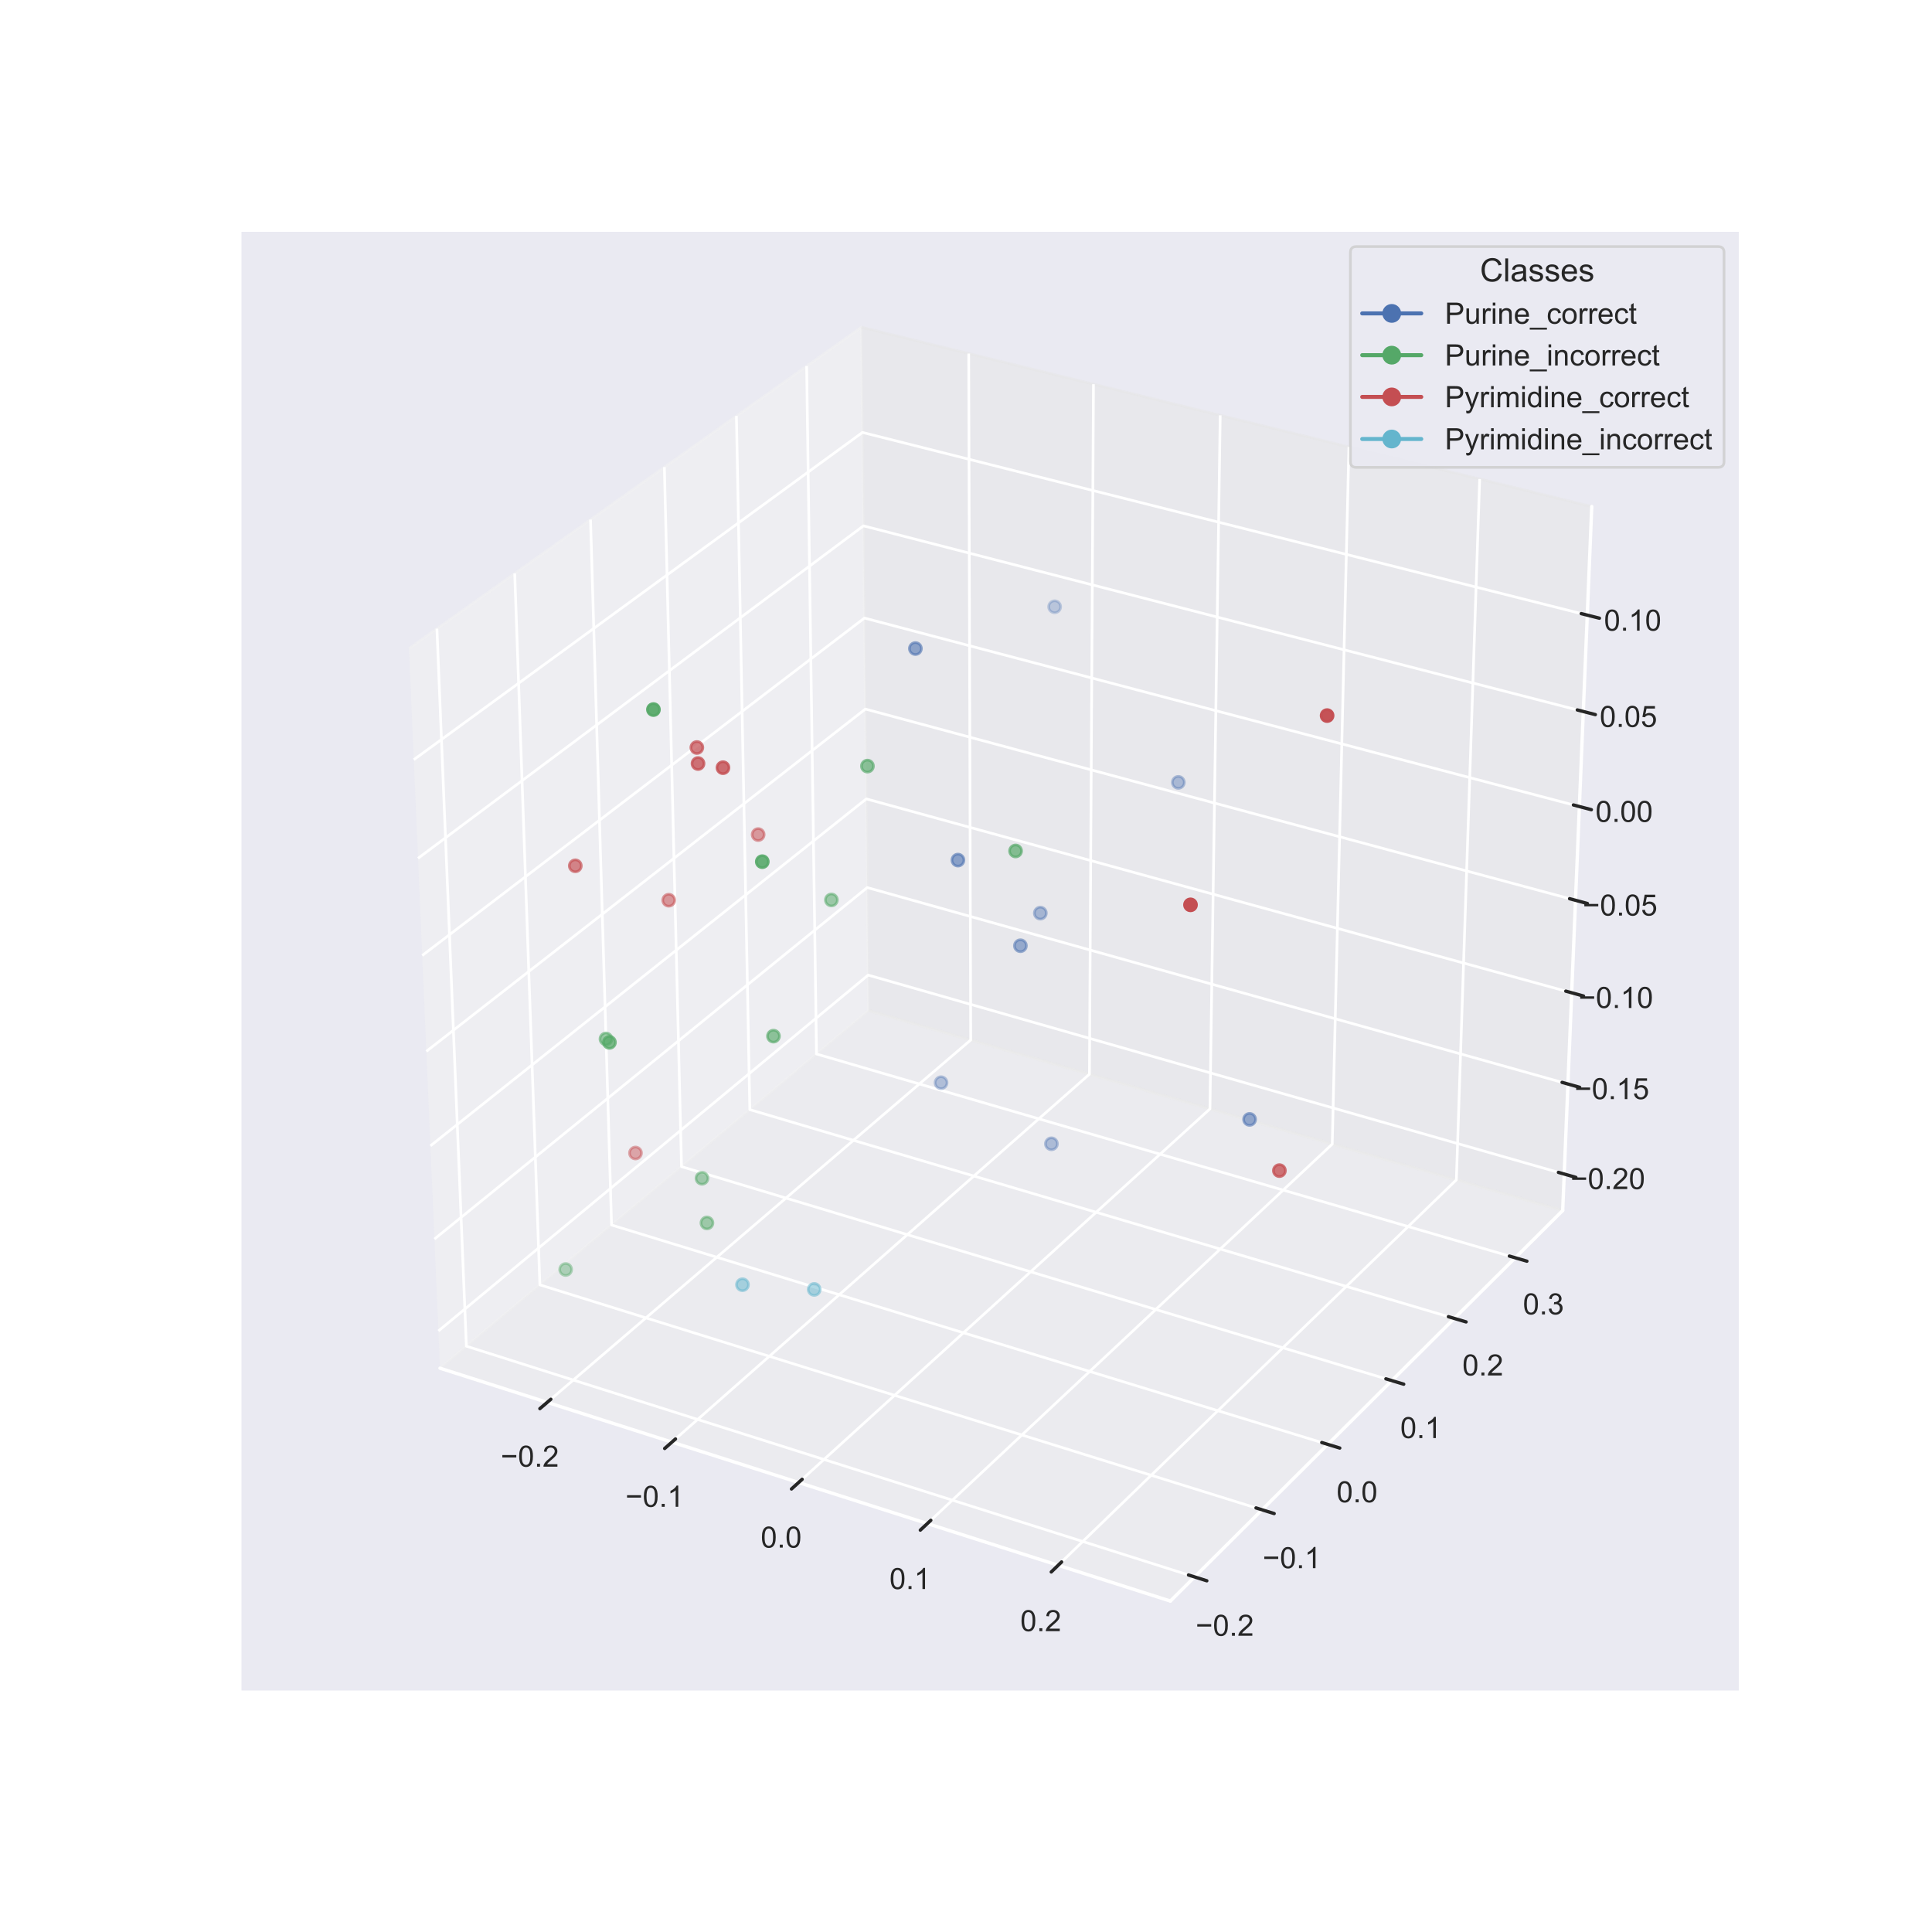 <?xml version="1.0" encoding="utf-8" standalone="no"?>
<!DOCTYPE svg PUBLIC "-//W3C//DTD SVG 1.1//EN"
  "http://www.w3.org/Graphics/SVG/1.1/DTD/svg11.dtd">
<!-- Created with matplotlib (https://matplotlib.org/) -->
<svg height="720pt" version="1.1" viewBox="0 0 720 720" width="720pt" xmlns="http://www.w3.org/2000/svg" xmlns:xlink="http://www.w3.org/1999/xlink">
 <defs>
  <style type="text/css">
*{stroke-linecap:butt;stroke-linejoin:round;}
  </style>
 </defs>
 <g id="figure_1">
  <g id="patch_1">
   <path d="M 0 720 
L 720 720 
L 720 0 
L 0 0 
z
" style="fill:#ffffff;"/>
  </g>
  <g id="patch_2">
   <path d="M 90 630 
L 648 630 
L 648 86.4 
L 90 86.4 
z
" style="fill:#eaeaf2;"/>
  </g>
  <g id="pane3d_1">
   <g id="patch_3">
    <path d="M 163.972 509.884 
L 323.674 376.605 
L 321.015 121.932 
L 152.408 241.68 
" style="fill:#f2f2f2;opacity:0.5;stroke:#f2f2f2;stroke-linejoin:miter;"/>
   </g>
  </g>
  <g id="pane3d_2">
   <g id="patch_4">
    <path d="M 323.674 376.605 
L 582.377 451.116 
L 593.201 188.764 
L 321.015 121.932 
" style="fill:#e6e6e6;opacity:0.5;stroke:#e6e6e6;stroke-linejoin:miter;"/>
   </g>
  </g>
  <g id="pane3d_3">
   <g id="patch_5">
    <path d="M 163.972 509.884 
L 436.162 596.664 
L 582.377 451.116 
L 323.674 376.605 
" style="fill:#ececec;opacity:0.5;stroke:#ececec;stroke-linejoin:miter;"/>
   </g>
  </g>
  <g id="axis3d_1">
   <g id="line2d_1">
    <path d="M 163.972 509.884 
L 436.162 596.664 
" style="fill:none;stroke:#ffffff;stroke-linecap:round;stroke-width:1.25;"/>
   </g>
   <g id="Line3DCollection_1">
    <path d="M 203.923 522.621 
L 361.755 387.573 
L 361.006 131.751 
" style="fill:none;stroke:#ffffff;"/>
    <path d="M 250.397 537.438 
L 406.005 400.318 
L 407.508 143.169 
" style="fill:none;stroke:#ffffff;"/>
    <path d="M 297.613 552.491 
L 450.91 413.252 
L 454.734 154.765 
" style="fill:none;stroke:#ffffff;"/>
    <path d="M 345.591 567.788 
L 496.486 426.378 
L 502.702 166.543 
" style="fill:none;stroke:#ffffff;"/>
    <path d="M 394.348 583.333 
L 542.747 439.702 
L 551.429 178.507 
" style="fill:none;stroke:#ffffff;"/>
   </g>
   <g id="xtick_1">
    <g id="line2d_2">
     <path clip-path="url(#p629208e2ee)" d="M 376.541 350.854 
" style="fill:none;stroke:#ffffff;stroke-linecap:round;"/>
    </g>
    <g id="line2d_3">
     <path d="M 205.283 521.457 
L 201.198 524.953 
" style="fill:none;stroke:#262626;stroke-linecap:round;stroke-width:1.25;"/>
    </g>
    <g id="text_1">
     <!-- −0.2 -->
     <defs>
      <path d="M 52.828 31.203 
L 5.562 31.203 
L 5.562 39.406 
L 52.828 39.406 
z
" id="ArialMT-8722"/>
      <path d="M 4.156 35.297 
Q 4.156 48 6.766 55.734 
Q 9.375 63.484 14.516 67.672 
Q 19.672 71.875 27.484 71.875 
Q 33.25 71.875 37.594 69.547 
Q 41.938 67.234 44.766 62.859 
Q 47.609 58.5 49.219 52.219 
Q 50.828 45.953 50.828 35.297 
Q 50.828 22.703 48.234 14.969 
Q 45.656 7.234 40.5 3 
Q 35.359 -1.219 27.484 -1.219 
Q 17.141 -1.219 11.234 6.203 
Q 4.156 15.141 4.156 35.297 
z
M 13.188 35.297 
Q 13.188 17.672 17.312 11.828 
Q 21.438 6 27.484 6 
Q 33.547 6 37.672 11.859 
Q 41.797 17.719 41.797 35.297 
Q 41.797 52.984 37.672 58.781 
Q 33.547 64.594 27.391 64.594 
Q 21.344 64.594 17.719 59.469 
Q 13.188 52.938 13.188 35.297 
z
" id="ArialMT-48"/>
      <path d="M 9.078 0 
L 9.078 10.016 
L 19.094 10.016 
L 19.094 0 
z
" id="ArialMT-46"/>
      <path d="M 50.344 8.453 
L 50.344 0 
L 3.031 0 
Q 2.938 3.172 4.047 6.109 
Q 5.859 10.938 9.828 15.625 
Q 13.812 20.312 21.344 26.469 
Q 33.016 36.031 37.109 41.625 
Q 41.219 47.219 41.219 52.203 
Q 41.219 57.422 37.469 61 
Q 33.734 64.594 27.734 64.594 
Q 21.391 64.594 17.578 60.781 
Q 13.766 56.984 13.719 50.25 
L 4.688 51.172 
Q 5.609 61.281 11.656 66.578 
Q 17.719 71.875 27.938 71.875 
Q 38.234 71.875 44.234 66.156 
Q 50.25 60.453 50.25 52 
Q 50.25 47.703 48.484 43.547 
Q 46.734 39.406 42.656 34.812 
Q 38.578 30.219 29.109 22.219 
Q 21.188 15.578 18.938 13.203 
Q 16.703 10.844 15.234 8.453 
z
" id="ArialMT-50"/>
     </defs>
     <g style="fill:#262626;" transform="translate(186.598 546.587)scale(0.11 -0.11)">
      <use xlink:href="#ArialMT-8722"/>
      <use x="58.398" xlink:href="#ArialMT-48"/>
      <use x="114.014" xlink:href="#ArialMT-46"/>
      <use x="141.797" xlink:href="#ArialMT-50"/>
     </g>
    </g>
   </g>
   <g id="xtick_2">
    <g id="line2d_4">
     <path clip-path="url(#p629208e2ee)" d="M 376.541 350.854 
" style="fill:none;stroke:#ffffff;stroke-linecap:round;"/>
    </g>
    <g id="line2d_5">
     <path d="M 251.738 536.255 
L 247.708 539.807 
" style="fill:none;stroke:#262626;stroke-linecap:round;stroke-width:1.25;"/>
    </g>
    <g id="text_2">
     <!-- −0.1 -->
     <defs>
      <path d="M 37.25 0 
L 28.469 0 
L 28.469 56 
Q 25.297 52.984 20.141 49.953 
Q 14.984 46.922 10.891 45.406 
L 10.891 53.906 
Q 18.266 57.375 23.781 62.297 
Q 29.297 67.234 31.594 71.875 
L 37.25 71.875 
z
" id="ArialMT-49"/>
     </defs>
     <g style="fill:#262626;" transform="translate(233.069 561.547)scale(0.11 -0.11)">
      <use xlink:href="#ArialMT-8722"/>
      <use x="58.398" xlink:href="#ArialMT-48"/>
      <use x="114.014" xlink:href="#ArialMT-46"/>
      <use x="141.797" xlink:href="#ArialMT-49"/>
     </g>
    </g>
   </g>
   <g id="xtick_3">
    <g id="line2d_6">
     <path clip-path="url(#p629208e2ee)" d="M 376.541 350.854 
" style="fill:none;stroke:#ffffff;stroke-linecap:round;"/>
    </g>
    <g id="line2d_7">
     <path d="M 298.936 551.29 
L 294.963 554.899 
" style="fill:none;stroke:#262626;stroke-linecap:round;stroke-width:1.25;"/>
    </g>
    <g id="text_3">
     <!-- 0.0 -->
     <g style="fill:#262626;" transform="translate(283.496 576.747)scale(0.11 -0.11)">
      <use xlink:href="#ArialMT-48"/>
      <use x="55.615" xlink:href="#ArialMT-46"/>
      <use x="83.398" xlink:href="#ArialMT-48"/>
     </g>
    </g>
   </g>
   <g id="xtick_4">
    <g id="line2d_8">
     <path clip-path="url(#p629208e2ee)" d="M 376.541 350.854 
" style="fill:none;stroke:#ffffff;stroke-linecap:round;"/>
    </g>
    <g id="line2d_9">
     <path d="M 346.893 566.567 
L 342.98 570.234 
" style="fill:none;stroke:#262626;stroke-linecap:round;stroke-width:1.25;"/>
    </g>
    <g id="text_4">
     <!-- 0.1 -->
     <g style="fill:#262626;" transform="translate(331.473 592.192)scale(0.11 -0.11)">
      <use xlink:href="#ArialMT-48"/>
      <use x="55.615" xlink:href="#ArialMT-46"/>
      <use x="83.398" xlink:href="#ArialMT-49"/>
     </g>
    </g>
   </g>
   <g id="xtick_5">
    <g id="line2d_10">
     <path clip-path="url(#p629208e2ee)" d="M 376.541 350.854 
" style="fill:none;stroke:#ffffff;stroke-linecap:round;"/>
    </g>
    <g id="line2d_11">
     <path d="M 395.63 582.092 
L 391.779 585.819 
" style="fill:none;stroke:#262626;stroke-linecap:round;stroke-width:1.25;"/>
    </g>
    <g id="text_5">
     <!-- 0.2 -->
     <g style="fill:#262626;" transform="translate(380.23 607.888)scale(0.11 -0.11)">
      <use xlink:href="#ArialMT-48"/>
      <use x="55.615" xlink:href="#ArialMT-46"/>
      <use x="83.398" xlink:href="#ArialMT-50"/>
     </g>
    </g>
   </g>
  </g>
  <g id="axis3d_2">
   <g id="line2d_12">
    <path d="M 582.377 451.116 
L 436.162 596.664 
" style="fill:none;stroke:#ffffff;stroke-linecap:round;stroke-width:1.25;"/>
   </g>
   <g id="Line3DCollection_2">
    <path d="M 162.827 234.28 
L 173.804 501.678 
L 445.193 587.674 
" style="fill:none;stroke:#ffffff;"/>
    <path d="M 191.822 213.688 
L 201.192 478.822 
L 470.327 562.655 
" style="fill:none;stroke:#ffffff;"/>
    <path d="M 220.07 193.626 
L 227.91 456.524 
L 494.818 538.275 
" style="fill:none;stroke:#ffffff;"/>
    <path d="M 247.6 174.073 
L 253.983 434.765 
L 518.692 514.511 
" style="fill:none;stroke:#ffffff;"/>
    <path d="M 274.44 155.011 
L 279.434 413.526 
L 541.971 491.338 
" style="fill:none;stroke:#ffffff;"/>
    <path d="M 300.614 136.421 
L 304.284 392.787 
L 564.677 468.736 
" style="fill:none;stroke:#ffffff;"/>
   </g>
   <g id="xtick_6">
    <g id="line2d_13">
     <path clip-path="url(#p629208e2ee)" d="M 376.541 350.854 
" style="fill:none;stroke:#ffffff;stroke-linecap:round;"/>
    </g>
    <g id="line2d_14">
     <path d="M 442.922 586.955 
L 449.741 589.115 
" style="fill:none;stroke:#262626;stroke-linecap:round;stroke-width:1.25;"/>
    </g>
    <g id="text_6">
     <!-- −0.2 -->
     <g style="fill:#262626;" transform="translate(445.57 609.608)scale(0.11 -0.11)">
      <use xlink:href="#ArialMT-8722"/>
      <use x="58.398" xlink:href="#ArialMT-48"/>
      <use x="114.014" xlink:href="#ArialMT-46"/>
      <use x="141.797" xlink:href="#ArialMT-50"/>
     </g>
    </g>
   </g>
   <g id="xtick_7">
    <g id="line2d_15">
     <path clip-path="url(#p629208e2ee)" d="M 376.541 350.854 
" style="fill:none;stroke:#ffffff;stroke-linecap:round;"/>
    </g>
    <g id="line2d_16">
     <path d="M 468.076 561.954 
L 474.834 564.059 
" style="fill:none;stroke:#262626;stroke-linecap:round;stroke-width:1.25;"/>
    </g>
    <g id="text_7">
     <!-- −0.1 -->
     <g style="fill:#262626;" transform="translate(470.551 584.415)scale(0.11 -0.11)">
      <use xlink:href="#ArialMT-8722"/>
      <use x="58.398" xlink:href="#ArialMT-48"/>
      <use x="114.014" xlink:href="#ArialMT-46"/>
      <use x="141.797" xlink:href="#ArialMT-49"/>
     </g>
    </g>
   </g>
   <g id="xtick_8">
    <g id="line2d_17">
     <path clip-path="url(#p629208e2ee)" d="M 376.541 350.854 
" style="fill:none;stroke:#ffffff;stroke-linecap:round;"/>
    </g>
    <g id="line2d_18">
     <path d="M 492.587 537.592 
L 499.286 539.644 
" style="fill:none;stroke:#262626;stroke-linecap:round;stroke-width:1.25;"/>
    </g>
    <g id="text_8">
     <!-- 0.0 -->
     <g style="fill:#262626;" transform="translate(498.107 559.864)scale(0.11 -0.11)">
      <use xlink:href="#ArialMT-48"/>
      <use x="55.615" xlink:href="#ArialMT-46"/>
      <use x="83.398" xlink:href="#ArialMT-48"/>
     </g>
    </g>
   </g>
   <g id="xtick_9">
    <g id="line2d_19">
     <path clip-path="url(#p629208e2ee)" d="M 376.541 350.854 
" style="fill:none;stroke:#ffffff;stroke-linecap:round;"/>
    </g>
    <g id="line2d_20">
     <path d="M 516.48 513.844 
L 523.12 515.845 
" style="fill:none;stroke:#262626;stroke-linecap:round;stroke-width:1.25;"/>
    </g>
    <g id="text_9">
     <!-- 0.1 -->
     <g style="fill:#262626;" transform="translate(521.836 535.933)scale(0.11 -0.11)">
      <use xlink:href="#ArialMT-48"/>
      <use x="55.615" xlink:href="#ArialMT-46"/>
      <use x="83.398" xlink:href="#ArialMT-49"/>
     </g>
    </g>
   </g>
   <g id="xtick_10">
    <g id="line2d_21">
     <path clip-path="url(#p629208e2ee)" d="M 376.541 350.854 
" style="fill:none;stroke:#ffffff;stroke-linecap:round;"/>
    </g>
    <g id="line2d_22">
     <path d="M 539.779 490.688 
L 546.361 492.639 
" style="fill:none;stroke:#262626;stroke-linecap:round;stroke-width:1.25;"/>
    </g>
    <g id="text_10">
     <!-- 0.2 -->
     <g style="fill:#262626;" transform="translate(544.974 512.598)scale(0.11 -0.11)">
      <use xlink:href="#ArialMT-48"/>
      <use x="55.615" xlink:href="#ArialMT-46"/>
      <use x="83.398" xlink:href="#ArialMT-50"/>
     </g>
    </g>
   </g>
   <g id="xtick_11">
    <g id="line2d_23">
     <path clip-path="url(#p629208e2ee)" d="M 376.541 350.854 
" style="fill:none;stroke:#ffffff;stroke-linecap:round;"/>
    </g>
    <g id="line2d_24">
     <path d="M 562.504 468.102 
L 569.028 470.005 
" style="fill:none;stroke:#262626;stroke-linecap:round;stroke-width:1.25;"/>
    </g>
    <g id="text_11">
     <!-- 0.3 -->
     <defs>
      <path d="M 4.203 18.891 
L 12.984 20.062 
Q 14.5 12.594 18.141 9.297 
Q 21.781 6 27 6 
Q 33.203 6 37.469 10.297 
Q 41.75 14.594 41.75 20.953 
Q 41.75 27 37.797 30.922 
Q 33.844 34.859 27.734 34.859 
Q 25.25 34.859 21.531 33.891 
L 22.516 41.609 
Q 23.391 41.5 23.922 41.5 
Q 29.547 41.5 34.031 44.422 
Q 38.531 47.359 38.531 53.469 
Q 38.531 58.297 35.25 61.469 
Q 31.984 64.656 26.812 64.656 
Q 21.688 64.656 18.266 61.422 
Q 14.844 58.203 13.875 51.766 
L 5.078 53.328 
Q 6.688 62.156 12.391 67.016 
Q 18.109 71.875 26.609 71.875 
Q 32.469 71.875 37.391 69.359 
Q 42.328 66.844 44.938 62.5 
Q 47.562 58.156 47.562 53.266 
Q 47.562 48.641 45.062 44.828 
Q 42.578 41.016 37.703 38.766 
Q 44.047 37.312 47.562 32.688 
Q 51.078 28.078 51.078 21.141 
Q 51.078 11.766 44.234 5.25 
Q 37.406 -1.266 26.953 -1.266 
Q 17.531 -1.266 11.297 4.344 
Q 5.078 9.969 4.203 18.891 
z
" id="ArialMT-51"/>
     </defs>
     <g style="fill:#262626;" transform="translate(567.543 489.837)scale(0.11 -0.11)">
      <use xlink:href="#ArialMT-48"/>
      <use x="55.615" xlink:href="#ArialMT-46"/>
      <use x="83.398" xlink:href="#ArialMT-51"/>
     </g>
    </g>
   </g>
  </g>
  <g id="axis3d_3">
   <g id="line2d_25">
    <path d="M 582.377 451.116 
L 593.201 188.764 
" style="fill:none;stroke:#ffffff;stroke-linecap:round;stroke-width:1.25;"/>
   </g>
   <g id="Line3DCollection_3">
    <path d="M 582.938 437.53 
L 323.536 363.389 
L 163.374 496.017 
" style="fill:none;stroke:#ffffff;"/>
    <path d="M 584.322 403.98 
L 323.195 330.766 
L 161.897 461.764 
" style="fill:none;stroke:#ffffff;"/>
    <path d="M 585.725 369.976 
L 322.85 297.722 
L 160.399 427.032 
" style="fill:none;stroke:#ffffff;"/>
    <path d="M 587.147 335.51 
L 322.501 264.246 
L 158.881 391.813 
" style="fill:none;stroke:#ffffff;"/>
    <path d="M 588.588 300.573 
L 322.147 230.333 
L 157.341 356.095 
" style="fill:none;stroke:#ffffff;"/>
    <path d="M 590.049 265.154 
L 321.788 195.971 
L 155.779 319.869 
" style="fill:none;stroke:#ffffff;"/>
    <path d="M 591.531 229.243 
L 321.425 161.154 
L 154.195 283.122 
" style="fill:none;stroke:#ffffff;"/>
   </g>
   <g id="xtick_12">
    <g id="line2d_26">
     <path clip-path="url(#p629208e2ee)" d="M 376.541 350.854 
" style="fill:none;stroke:#ffffff;stroke-linecap:round;"/>
    </g>
    <g id="line2d_27">
     <path d="M 580.773 436.912 
L 587.271 438.769 
" style="fill:none;stroke:#262626;stroke-linecap:round;stroke-width:1.25;"/>
    </g>
    <g id="text_12">
     <!-- −0.20 -->
     <g style="fill:#262626;" transform="translate(585.286 443.137)scale(0.11 -0.11)">
      <use xlink:href="#ArialMT-8722"/>
      <use x="58.398" xlink:href="#ArialMT-48"/>
      <use x="114.014" xlink:href="#ArialMT-46"/>
      <use x="141.797" xlink:href="#ArialMT-50"/>
      <use x="197.412" xlink:href="#ArialMT-48"/>
     </g>
    </g>
   </g>
   <g id="xtick_13">
    <g id="line2d_28">
     <path clip-path="url(#p629208e2ee)" d="M 376.541 350.854 
" style="fill:none;stroke:#ffffff;stroke-linecap:round;"/>
    </g>
    <g id="line2d_29">
     <path d="M 582.142 403.369 
L 588.685 405.203 
" style="fill:none;stroke:#262626;stroke-linecap:round;stroke-width:1.25;"/>
    </g>
    <g id="text_13">
     <!-- −0.15 -->
     <defs>
      <path d="M 4.156 18.75 
L 13.375 19.531 
Q 14.406 12.797 18.141 9.391 
Q 21.875 6 27.156 6 
Q 33.5 6 37.891 10.781 
Q 42.281 15.578 42.281 23.484 
Q 42.281 31 38.062 35.344 
Q 33.844 39.703 27 39.703 
Q 22.75 39.703 19.328 37.766 
Q 15.922 35.844 13.969 32.766 
L 5.719 33.844 
L 12.641 70.609 
L 48.25 70.609 
L 48.25 62.203 
L 19.672 62.203 
L 15.828 42.969 
Q 22.266 47.469 29.344 47.469 
Q 38.719 47.469 45.156 40.969 
Q 51.609 34.469 51.609 24.266 
Q 51.609 14.547 45.953 7.469 
Q 39.062 -1.219 27.156 -1.219 
Q 17.391 -1.219 11.203 4.25 
Q 5.031 9.719 4.156 18.75 
z
" id="ArialMT-53"/>
     </defs>
     <g style="fill:#262626;" transform="translate(586.777 409.614)scale(0.11 -0.11)">
      <use xlink:href="#ArialMT-8722"/>
      <use x="58.398" xlink:href="#ArialMT-48"/>
      <use x="114.014" xlink:href="#ArialMT-46"/>
      <use x="141.797" xlink:href="#ArialMT-49"/>
      <use x="197.412" xlink:href="#ArialMT-53"/>
     </g>
    </g>
   </g>
   <g id="xtick_14">
    <g id="line2d_30">
     <path clip-path="url(#p629208e2ee)" d="M 376.541 350.854 
" style="fill:none;stroke:#ffffff;stroke-linecap:round;"/>
    </g>
    <g id="line2d_31">
     <path d="M 583.53 369.373 
L 590.119 371.184 
" style="fill:none;stroke:#262626;stroke-linecap:round;stroke-width:1.25;"/>
    </g>
    <g id="text_14">
     <!-- −0.10 -->
     <g style="fill:#262626;" transform="translate(588.289 375.639)scale(0.11 -0.11)">
      <use xlink:href="#ArialMT-8722"/>
      <use x="58.398" xlink:href="#ArialMT-48"/>
      <use x="114.014" xlink:href="#ArialMT-46"/>
      <use x="141.797" xlink:href="#ArialMT-49"/>
      <use x="197.412" xlink:href="#ArialMT-48"/>
     </g>
    </g>
   </g>
   <g id="xtick_15">
    <g id="line2d_32">
     <path clip-path="url(#p629208e2ee)" d="M 376.541 350.854 
" style="fill:none;stroke:#ffffff;stroke-linecap:round;"/>
    </g>
    <g id="line2d_33">
     <path d="M 584.937 334.915 
L 591.572 336.702 
" style="fill:none;stroke:#262626;stroke-linecap:round;stroke-width:1.25;"/>
    </g>
    <g id="text_15">
     <!-- −0.05 -->
     <g style="fill:#262626;" transform="translate(589.821 341.203)scale(0.11 -0.11)">
      <use xlink:href="#ArialMT-8722"/>
      <use x="58.398" xlink:href="#ArialMT-48"/>
      <use x="114.014" xlink:href="#ArialMT-46"/>
      <use x="141.797" xlink:href="#ArialMT-48"/>
      <use x="197.412" xlink:href="#ArialMT-53"/>
     </g>
    </g>
   </g>
   <g id="xtick_16">
    <g id="line2d_34">
     <path clip-path="url(#p629208e2ee)" d="M 376.541 350.854 
" style="fill:none;stroke:#ffffff;stroke-linecap:round;"/>
    </g>
    <g id="line2d_35">
     <path d="M 586.362 299.986 
L 593.044 301.748 
" style="fill:none;stroke:#262626;stroke-linecap:round;stroke-width:1.25;"/>
    </g>
    <g id="text_16">
     <!-- 0.00 -->
     <g style="fill:#262626;" transform="translate(594.586 306.296)scale(0.11 -0.11)">
      <use xlink:href="#ArialMT-48"/>
      <use x="55.615" xlink:href="#ArialMT-46"/>
      <use x="83.398" xlink:href="#ArialMT-48"/>
      <use x="139.014" xlink:href="#ArialMT-48"/>
     </g>
    </g>
   </g>
   <g id="xtick_17">
    <g id="line2d_36">
     <path clip-path="url(#p629208e2ee)" d="M 376.541 350.854 
" style="fill:none;stroke:#ffffff;stroke-linecap:round;"/>
    </g>
    <g id="line2d_37">
     <path d="M 587.808 264.575 
L 594.537 266.311 
" style="fill:none;stroke:#262626;stroke-linecap:round;stroke-width:1.25;"/>
    </g>
    <g id="text_17">
     <!-- 0.05 -->
     <g style="fill:#262626;" transform="translate(596.16 270.909)scale(0.11 -0.11)">
      <use xlink:href="#ArialMT-48"/>
      <use x="55.615" xlink:href="#ArialMT-46"/>
      <use x="83.398" xlink:href="#ArialMT-48"/>
      <use x="139.014" xlink:href="#ArialMT-53"/>
     </g>
    </g>
   </g>
   <g id="xtick_18">
    <g id="line2d_38">
     <path clip-path="url(#p629208e2ee)" d="M 376.541 350.854 
" style="fill:none;stroke:#ffffff;stroke-linecap:round;"/>
    </g>
    <g id="line2d_39">
     <path d="M 589.273 228.674 
L 596.051 230.382 
" style="fill:none;stroke:#262626;stroke-linecap:round;stroke-width:1.25;"/>
    </g>
    <g id="text_18">
     <!-- 0.10 -->
     <g style="fill:#262626;" transform="translate(597.757 235.031)scale(0.11 -0.11)">
      <use xlink:href="#ArialMT-48"/>
      <use x="55.615" xlink:href="#ArialMT-46"/>
      <use x="83.398" xlink:href="#ArialMT-49"/>
      <use x="139.014" xlink:href="#ArialMT-48"/>
     </g>
    </g>
   </g>
  </g>
  <g id="axes_1">
   <g id="Path3DCollection_1">
    <defs>
     <path d="M 0 2.236 
C 0.593 2.236 1.162 2 1.581 1.581 
C 2 1.162 2.236 0.593 2.236 0 
C 2.236 -0.593 2 -1.162 1.581 -1.581 
C 1.162 -2 0.593 -2.236 0 -2.236 
C -0.593 -2.236 -1.162 -2 -1.581 -1.581 
C -2 -1.162 -2.236 -0.593 -2.236 0 
C -2.236 0.593 -2 1.162 -1.581 1.581 
C -1.162 2 -0.593 2.236 0 2.236 
z
" id="C0_0_bc339fbaa2"/>
    </defs>
    <g clip-path="url(#p629208e2ee)">
     <use style="fill:#4c72b0;fill-opacity:0.391;stroke:#4c72b0;stroke-opacity:0.391;" x="391.837" xlink:href="#C0_0_bc339fbaa2" y="426.259"/>
    </g>
    <g clip-path="url(#p629208e2ee)">
     <use style="fill:#55a868;fill-opacity:0.885;stroke:#55a868;stroke-opacity:0.885;" x="284.082" xlink:href="#C0_0_bc339fbaa2" y="321.121"/>
    </g>
    <g clip-path="url(#p629208e2ee)">
     <use style="fill:#c44e52;fill-opacity:0.539;stroke:#c44e52;stroke-opacity:0.539;" x="282.542" xlink:href="#C0_0_bc339fbaa2" y="311.019"/>
    </g>
    <g clip-path="url(#p629208e2ee)">
     <use style="fill:#55a868;fill-opacity:0.541;stroke:#55a868;stroke-opacity:0.541;" x="309.835" xlink:href="#C0_0_bc339fbaa2" y="335.38"/>
    </g>
    <g clip-path="url(#p629208e2ee)">
     <use style="fill:#4c72b0;fill-opacity:0.607;stroke:#4c72b0;stroke-opacity:0.607;" x="356.996" xlink:href="#C0_0_bc339fbaa2" y="320.533"/>
    </g>
    <g clip-path="url(#p629208e2ee)">
     <use style="fill:#55a868;fill-opacity:0.927;stroke:#55a868;stroke-opacity:0.927;" x="243.519" xlink:href="#C0_0_bc339fbaa2" y="264.435"/>
    </g>
    <g clip-path="url(#p629208e2ee)">
     <use style="fill:#c44e52;stroke:#c44e52;" x="443.667" xlink:href="#C0_0_bc339fbaa2" y="337.206"/>
    </g>
    <g clip-path="url(#p629208e2ee)">
     <use style="fill:#c44e52;fill-opacity:0.666;stroke:#c44e52;stroke-opacity:0.666;" x="214.4" xlink:href="#C0_0_bc339fbaa2" y="322.661"/>
    </g>
    <g clip-path="url(#p629208e2ee)">
     <use style="fill:#55a868;fill-opacity:0.652;stroke:#55a868;stroke-opacity:0.652;" x="323.273" xlink:href="#C0_0_bc339fbaa2" y="285.503"/>
    </g>
    <g clip-path="url(#p629208e2ee)">
     <use style="fill:#c44e52;fill-opacity:0.81;stroke:#c44e52;stroke-opacity:0.81;" x="269.427" xlink:href="#C0_0_bc339fbaa2" y="286.094"/>
    </g>
    <g clip-path="url(#p629208e2ee)">
     <use style="fill:#c44e52;fill-opacity:0.554;stroke:#c44e52;stroke-opacity:0.554;" x="249.22" xlink:href="#C0_0_bc339fbaa2" y="335.479"/>
    </g>
    <g clip-path="url(#p629208e2ee)">
     <use style="fill:#64b5cd;fill-opacity:0.519;stroke:#64b5cd;stroke-opacity:0.519;" x="303.43" xlink:href="#C0_0_bc339fbaa2" y="480.525"/>
    </g>
    <g clip-path="url(#p629208e2ee)">
     <use style="fill:#55a868;fill-opacity:0.638;stroke:#55a868;stroke-opacity:0.638;" x="288.246" xlink:href="#C0_0_bc339fbaa2" y="386.138"/>
    </g>
    <g clip-path="url(#p629208e2ee)">
     <use style="fill:#55a868;fill-opacity:0.753;stroke:#55a868;stroke-opacity:0.753;" x="227.124" xlink:href="#C0_0_bc339fbaa2" y="388.455"/>
    </g>
    <g clip-path="url(#p629208e2ee)">
     <use style="fill:#55a868;fill-opacity:0.509;stroke:#55a868;stroke-opacity:0.509;" x="261.615" xlink:href="#C0_0_bc339fbaa2" y="439.106"/>
    </g>
    <g clip-path="url(#p629208e2ee)">
     <use style="fill:#55a868;fill-opacity:0.582;stroke:#55a868;stroke-opacity:0.582;" x="225.834" xlink:href="#C0_0_bc339fbaa2" y="387.19"/>
    </g>
    <g clip-path="url(#p629208e2ee)">
     <use style="fill:#c44e52;fill-opacity:0.779;stroke:#c44e52;stroke-opacity:0.779;" x="260.135" xlink:href="#C0_0_bc339fbaa2" y="284.541"/>
    </g>
    <g clip-path="url(#p629208e2ee)">
     <use style="fill:#c44e52;fill-opacity:0.464;stroke:#c44e52;stroke-opacity:0.464;" x="236.828" xlink:href="#C0_0_bc339fbaa2" y="429.692"/>
    </g>
    <g clip-path="url(#p629208e2ee)">
     <use style="fill:#4c72b0;fill-opacity:0.3;stroke:#4c72b0;stroke-opacity:0.3;" x="393.037" xlink:href="#C0_0_bc339fbaa2" y="226.125"/>
    </g>
    <g clip-path="url(#p629208e2ee)">
     <use style="fill:#4c72b0;fill-opacity:0.567;stroke:#4c72b0;stroke-opacity:0.567;" x="465.685" xlink:href="#C0_0_bc339fbaa2" y="417.162"/>
    </g>
    <g clip-path="url(#p629208e2ee)">
     <use style="fill:#4c72b0;fill-opacity:0.591;stroke:#4c72b0;stroke-opacity:0.591;" x="341.147" xlink:href="#C0_0_bc339fbaa2" y="241.7"/>
    </g>
    <g clip-path="url(#p629208e2ee)">
     <use style="fill:#55a868;fill-opacity:0.416;stroke:#55a868;stroke-opacity:0.416;" x="210.803" xlink:href="#C0_0_bc339fbaa2" y="473.098"/>
    </g>
    <g clip-path="url(#p629208e2ee)">
     <use style="fill:#55a868;fill-opacity:0.687;stroke:#55a868;stroke-opacity:0.687;" x="378.473" xlink:href="#C0_0_bc339fbaa2" y="317.125"/>
    </g>
    <g clip-path="url(#p629208e2ee)">
     <use style="fill:#4c72b0;fill-opacity:0.531;stroke:#4c72b0;stroke-opacity:0.531;" x="380.281" xlink:href="#C0_0_bc339fbaa2" y="352.446"/>
    </g>
    <g clip-path="url(#p629208e2ee)">
     <use style="fill:#4c72b0;fill-opacity:0.4;stroke:#4c72b0;stroke-opacity:0.4;" x="439.129" xlink:href="#C0_0_bc339fbaa2" y="291.568"/>
    </g>
    <g clip-path="url(#p629208e2ee)">
     <use style="fill:#c44e52;fill-opacity:0.961;stroke:#c44e52;stroke-opacity:0.961;" x="494.574" xlink:href="#C0_0_bc339fbaa2" y="266.678"/>
    </g>
    <g clip-path="url(#p629208e2ee)">
     <use style="fill:#c44e52;fill-opacity:0.713;stroke:#c44e52;stroke-opacity:0.713;" x="259.696" xlink:href="#C0_0_bc339fbaa2" y="278.578"/>
    </g>
    <g clip-path="url(#p629208e2ee)">
     <use style="fill:#4c72b0;fill-opacity:0.426;stroke:#4c72b0;stroke-opacity:0.426;" x="387.704" xlink:href="#C0_0_bc339fbaa2" y="340.293"/>
    </g>
    <g clip-path="url(#p629208e2ee)">
     <use style="fill:#64b5cd;fill-opacity:0.531;stroke:#64b5cd;stroke-opacity:0.531;" x="276.701" xlink:href="#C0_0_bc339fbaa2" y="478.773"/>
    </g>
    <g clip-path="url(#p629208e2ee)">
     <use style="fill:#4c72b0;fill-opacity:0.364;stroke:#4c72b0;stroke-opacity:0.364;" x="350.703" xlink:href="#C0_0_bc339fbaa2" y="403.493"/>
    </g>
    <g clip-path="url(#p629208e2ee)">
     <use style="fill:#55a868;fill-opacity:0.516;stroke:#55a868;stroke-opacity:0.516;" x="263.457" xlink:href="#C0_0_bc339fbaa2" y="455.752"/>
    </g>
    <g clip-path="url(#p629208e2ee)">
     <use style="fill:#c44e52;fill-opacity:0.777;stroke:#c44e52;stroke-opacity:0.777;" x="476.796" xlink:href="#C0_0_bc339fbaa2" y="436.252"/>
    </g>
   </g>
   <g id="legend_1">
    <g id="patch_6">
     <path d="M 505.461 174.172 
L 640.3 174.172 
Q 642.5 174.172 642.5 171.972 
L 642.5 94.1 
Q 642.5 91.9 640.3 91.9 
L 505.461 91.9 
Q 503.261 91.9 503.261 94.1 
L 503.261 171.972 
Q 503.261 174.172 505.461 174.172 
z
" style="fill:#eaeaf2;opacity:0.8;stroke:#cccccc;stroke-linejoin:miter;"/>
    </g>
    <g id="text_19">
     <!-- Classes -->
     <defs>
      <path d="M 58.797 25.094 
L 68.266 22.703 
Q 65.281 11.031 57.547 4.906 
Q 49.812 -1.219 38.625 -1.219 
Q 27.047 -1.219 19.797 3.484 
Q 12.547 8.203 8.766 17.141 
Q 4.984 26.078 4.984 36.328 
Q 4.984 47.516 9.25 55.828 
Q 13.531 64.156 21.406 68.469 
Q 29.297 72.797 38.766 72.797 
Q 49.516 72.797 56.828 67.328 
Q 64.156 61.859 67.047 51.953 
L 57.719 49.75 
Q 55.219 57.562 50.484 61.125 
Q 45.75 64.703 38.578 64.703 
Q 30.328 64.703 24.781 60.734 
Q 19.234 56.781 16.984 50.109 
Q 14.75 43.453 14.75 36.375 
Q 14.75 27.25 17.406 20.438 
Q 20.062 13.625 25.672 10.25 
Q 31.297 6.891 37.844 6.891 
Q 45.797 6.891 51.312 11.469 
Q 56.844 16.062 58.797 25.094 
z
" id="ArialMT-67"/>
      <path d="M 6.391 0 
L 6.391 71.578 
L 15.188 71.578 
L 15.188 0 
z
" id="ArialMT-108"/>
      <path d="M 40.438 6.391 
Q 35.547 2.25 31.031 0.531 
Q 26.516 -1.172 21.344 -1.172 
Q 12.797 -1.172 8.203 3 
Q 3.609 7.172 3.609 13.672 
Q 3.609 17.484 5.344 20.625 
Q 7.078 23.781 9.891 25.688 
Q 12.703 27.594 16.219 28.562 
Q 18.797 29.25 24.031 29.891 
Q 34.672 31.156 39.703 32.906 
Q 39.75 34.719 39.75 35.203 
Q 39.75 40.578 37.25 42.781 
Q 33.891 45.75 27.25 45.75 
Q 21.047 45.75 18.094 43.578 
Q 15.141 41.406 13.719 35.891 
L 5.125 37.062 
Q 6.297 42.578 8.984 45.969 
Q 11.672 49.359 16.75 51.188 
Q 21.828 53.031 28.516 53.031 
Q 35.156 53.031 39.297 51.469 
Q 43.453 49.906 45.406 47.531 
Q 47.359 45.172 48.141 41.547 
Q 48.578 39.312 48.578 33.453 
L 48.578 21.734 
Q 48.578 9.469 49.141 6.219 
Q 49.703 2.984 51.375 0 
L 42.188 0 
Q 40.828 2.734 40.438 6.391 
z
M 39.703 26.031 
Q 34.906 24.078 25.344 22.703 
Q 19.922 21.922 17.672 20.938 
Q 15.438 19.969 14.203 18.094 
Q 12.984 16.219 12.984 13.922 
Q 12.984 10.406 15.641 8.062 
Q 18.312 5.719 23.438 5.719 
Q 28.516 5.719 32.469 7.938 
Q 36.422 10.156 38.281 14.016 
Q 39.703 17 39.703 22.797 
z
" id="ArialMT-97"/>
      <path d="M 3.078 15.484 
L 11.766 16.844 
Q 12.5 11.625 15.844 8.844 
Q 19.188 6.062 25.203 6.062 
Q 31.25 6.062 34.172 8.516 
Q 37.109 10.984 37.109 14.312 
Q 37.109 17.281 34.516 19 
Q 32.719 20.172 25.531 21.969 
Q 15.875 24.422 12.141 26.203 
Q 8.406 27.984 6.469 31.125 
Q 4.547 34.281 4.547 38.094 
Q 4.547 41.547 6.125 44.5 
Q 7.719 47.469 10.453 49.422 
Q 12.5 50.922 16.031 51.969 
Q 19.578 53.031 23.641 53.031 
Q 29.734 53.031 34.344 51.266 
Q 38.969 49.516 41.156 46.5 
Q 43.359 43.5 44.188 38.484 
L 35.594 37.312 
Q 35.016 41.312 32.203 43.547 
Q 29.391 45.797 24.266 45.797 
Q 18.219 45.797 15.625 43.797 
Q 13.031 41.797 13.031 39.109 
Q 13.031 37.406 14.109 36.031 
Q 15.188 34.625 17.484 33.688 
Q 18.797 33.203 25.25 31.453 
Q 34.578 28.953 38.25 27.359 
Q 41.938 25.781 44.031 22.75 
Q 46.141 19.734 46.141 15.234 
Q 46.141 10.844 43.578 6.953 
Q 41.016 3.078 36.172 0.953 
Q 31.344 -1.172 25.25 -1.172 
Q 15.141 -1.172 9.844 3.031 
Q 4.547 7.234 3.078 15.484 
z
" id="ArialMT-115"/>
      <path d="M 42.094 16.703 
L 51.172 15.578 
Q 49.031 7.625 43.219 3.219 
Q 37.406 -1.172 28.375 -1.172 
Q 17 -1.172 10.328 5.828 
Q 3.656 12.844 3.656 25.484 
Q 3.656 38.578 10.391 45.797 
Q 17.141 53.031 27.875 53.031 
Q 38.281 53.031 44.875 45.953 
Q 51.469 38.875 51.469 26.031 
Q 51.469 25.25 51.422 23.688 
L 12.75 23.688 
Q 13.234 15.141 17.578 10.594 
Q 21.922 6.062 28.422 6.062 
Q 33.25 6.062 36.672 8.594 
Q 40.094 11.141 42.094 16.703 
z
M 13.234 30.906 
L 42.188 30.906 
Q 41.609 37.453 38.875 40.719 
Q 34.672 45.797 27.984 45.797 
Q 21.922 45.797 17.797 41.75 
Q 13.672 37.703 13.234 30.906 
z
" id="ArialMT-101"/>
     </defs>
     <g style="fill:#262626;" transform="translate(551.541 104.889)scale(0.12 -0.12)">
      <use xlink:href="#ArialMT-67"/>
      <use x="72.217" xlink:href="#ArialMT-108"/>
      <use x="94.434" xlink:href="#ArialMT-97"/>
      <use x="150.049" xlink:href="#ArialMT-115"/>
      <use x="200.049" xlink:href="#ArialMT-115"/>
      <use x="250.049" xlink:href="#ArialMT-101"/>
      <use x="305.664" xlink:href="#ArialMT-115"/>
     </g>
    </g>
    <g id="line2d_40">
     <path d="M 507.661 116.798 
L 529.661 116.798 
" style="fill:none;stroke:#4c72b0;stroke-linecap:round;stroke-width:1.5;"/>
    </g>
    <g id="line2d_41">
     <defs>
      <path d="M 0 3 
C 0.796 3 1.559 2.684 2.121 2.121 
C 2.684 1.559 3 0.796 3 0 
C 3 -0.796 2.684 -1.559 2.121 -2.121 
C 1.559 -2.684 0.796 -3 0 -3 
C -0.796 -3 -1.559 -2.684 -2.121 -2.121 
C -2.684 -1.559 -3 -0.796 -3 0 
C -3 0.796 -2.684 1.559 -2.121 2.121 
C -1.559 2.684 -0.796 3 0 3 
z
" id="m2d2ee0b64b" style="stroke:#4c72b0;"/>
     </defs>
     <g>
      <use style="fill:#4c72b0;stroke:#4c72b0;" x="518.661" xlink:href="#m2d2ee0b64b" y="116.798"/>
     </g>
    </g>
    <g id="text_20">
     <!-- Purine_correct -->
     <defs>
      <path d="M 7.719 0 
L 7.719 71.578 
L 34.719 71.578 
Q 41.844 71.578 45.609 70.906 
Q 50.875 70.016 54.438 67.547 
Q 58.016 65.094 60.188 60.641 
Q 62.359 56.203 62.359 50.875 
Q 62.359 41.75 56.547 35.422 
Q 50.734 29.109 35.547 29.109 
L 17.188 29.109 
L 17.188 0 
z
M 17.188 37.547 
L 35.688 37.547 
Q 44.875 37.547 48.734 40.969 
Q 52.594 44.391 52.594 50.594 
Q 52.594 55.078 50.312 58.266 
Q 48.047 61.469 44.344 62.5 
Q 41.938 63.141 35.5 63.141 
L 17.188 63.141 
z
" id="ArialMT-80"/>
      <path d="M 40.578 0 
L 40.578 7.625 
Q 34.516 -1.172 24.125 -1.172 
Q 19.531 -1.172 15.547 0.578 
Q 11.578 2.344 9.641 5 
Q 7.719 7.672 6.938 11.531 
Q 6.391 14.109 6.391 19.734 
L 6.391 51.859 
L 15.188 51.859 
L 15.188 23.094 
Q 15.188 16.219 15.719 13.812 
Q 16.547 10.359 19.234 8.375 
Q 21.922 6.391 25.875 6.391 
Q 29.828 6.391 33.297 8.422 
Q 36.766 10.453 38.203 13.938 
Q 39.656 17.438 39.656 24.078 
L 39.656 51.859 
L 48.438 51.859 
L 48.438 0 
z
" id="ArialMT-117"/>
      <path d="M 6.5 0 
L 6.5 51.859 
L 14.406 51.859 
L 14.406 44 
Q 17.438 49.516 20 51.266 
Q 22.562 53.031 25.641 53.031 
Q 30.078 53.031 34.672 50.203 
L 31.641 42.047 
Q 28.422 43.953 25.203 43.953 
Q 22.312 43.953 20.016 42.219 
Q 17.719 40.484 16.75 37.406 
Q 15.281 32.719 15.281 27.156 
L 15.281 0 
z
" id="ArialMT-114"/>
      <path d="M 6.641 61.469 
L 6.641 71.578 
L 15.438 71.578 
L 15.438 61.469 
z
M 6.641 0 
L 6.641 51.859 
L 15.438 51.859 
L 15.438 0 
z
" id="ArialMT-105"/>
      <path d="M 6.594 0 
L 6.594 51.859 
L 14.5 51.859 
L 14.5 44.484 
Q 20.219 53.031 31 53.031 
Q 35.688 53.031 39.625 51.344 
Q 43.562 49.656 45.516 46.922 
Q 47.469 44.188 48.25 40.438 
Q 48.734 37.984 48.734 31.891 
L 48.734 0 
L 39.938 0 
L 39.938 31.547 
Q 39.938 36.922 38.906 39.578 
Q 37.891 42.234 35.281 43.812 
Q 32.672 45.406 29.156 45.406 
Q 23.531 45.406 19.453 41.844 
Q 15.375 38.281 15.375 28.328 
L 15.375 0 
z
" id="ArialMT-110"/>
      <path d="M -1.516 -19.875 
L -1.516 -13.531 
L 56.734 -13.531 
L 56.734 -19.875 
z
" id="ArialMT-95"/>
      <path d="M 40.438 19 
L 49.078 17.875 
Q 47.656 8.938 41.812 3.875 
Q 35.984 -1.172 27.484 -1.172 
Q 16.844 -1.172 10.375 5.781 
Q 3.906 12.75 3.906 25.734 
Q 3.906 34.125 6.688 40.422 
Q 9.469 46.734 15.156 49.875 
Q 20.844 53.031 27.547 53.031 
Q 35.984 53.031 41.359 48.75 
Q 46.734 44.484 48.25 36.625 
L 39.703 35.297 
Q 38.484 40.531 35.375 43.156 
Q 32.281 45.797 27.875 45.797 
Q 21.234 45.797 17.078 41.031 
Q 12.938 36.281 12.938 25.984 
Q 12.938 15.531 16.938 10.797 
Q 20.953 6.062 27.391 6.062 
Q 32.562 6.062 36.031 9.234 
Q 39.5 12.406 40.438 19 
z
" id="ArialMT-99"/>
      <path d="M 3.328 25.922 
Q 3.328 40.328 11.328 47.266 
Q 18.016 53.031 27.641 53.031 
Q 38.328 53.031 45.109 46.016 
Q 51.906 39.016 51.906 26.656 
Q 51.906 16.656 48.906 10.906 
Q 45.906 5.172 40.156 2 
Q 34.422 -1.172 27.641 -1.172 
Q 16.75 -1.172 10.031 5.812 
Q 3.328 12.797 3.328 25.922 
z
M 12.359 25.922 
Q 12.359 15.969 16.703 11.016 
Q 21.047 6.062 27.641 6.062 
Q 34.188 6.062 38.531 11.031 
Q 42.875 16.016 42.875 26.219 
Q 42.875 35.844 38.5 40.797 
Q 34.125 45.75 27.641 45.75 
Q 21.047 45.75 16.703 40.812 
Q 12.359 35.891 12.359 25.922 
z
" id="ArialMT-111"/>
      <path d="M 25.781 7.859 
L 27.047 0.094 
Q 23.344 -0.688 20.406 -0.688 
Q 15.625 -0.688 12.984 0.828 
Q 10.359 2.344 9.281 4.812 
Q 8.203 7.281 8.203 15.188 
L 8.203 45.016 
L 1.766 45.016 
L 1.766 51.859 
L 8.203 51.859 
L 8.203 64.703 
L 16.938 69.969 
L 16.938 51.859 
L 25.781 51.859 
L 25.781 45.016 
L 16.938 45.016 
L 16.938 14.703 
Q 16.938 10.938 17.406 9.859 
Q 17.875 8.797 18.922 8.156 
Q 19.969 7.516 21.922 7.516 
Q 23.391 7.516 25.781 7.859 
z
" id="ArialMT-116"/>
     </defs>
     <g style="fill:#262626;" transform="translate(538.461 120.648)scale(0.11 -0.11)">
      <use xlink:href="#ArialMT-80"/>
      <use x="66.699" xlink:href="#ArialMT-117"/>
      <use x="122.314" xlink:href="#ArialMT-114"/>
      <use x="155.615" xlink:href="#ArialMT-105"/>
      <use x="177.832" xlink:href="#ArialMT-110"/>
      <use x="233.447" xlink:href="#ArialMT-101"/>
      <use x="289.062" xlink:href="#ArialMT-95"/>
      <use x="344.678" xlink:href="#ArialMT-99"/>
      <use x="394.678" xlink:href="#ArialMT-111"/>
      <use x="450.293" xlink:href="#ArialMT-114"/>
      <use x="483.594" xlink:href="#ArialMT-114"/>
      <use x="516.895" xlink:href="#ArialMT-101"/>
      <use x="572.51" xlink:href="#ArialMT-99"/>
      <use x="622.51" xlink:href="#ArialMT-116"/>
     </g>
    </g>
    <g id="line2d_42">
     <path d="M 507.661 132.358 
L 529.661 132.358 
" style="fill:none;stroke:#55a868;stroke-linecap:round;stroke-width:1.5;"/>
    </g>
    <g id="line2d_43">
     <defs>
      <path d="M 0 3 
C 0.796 3 1.559 2.684 2.121 2.121 
C 2.684 1.559 3 0.796 3 0 
C 3 -0.796 2.684 -1.559 2.121 -2.121 
C 1.559 -2.684 0.796 -3 0 -3 
C -0.796 -3 -1.559 -2.684 -2.121 -2.121 
C -2.684 -1.559 -3 -0.796 -3 0 
C -3 0.796 -2.684 1.559 -2.121 2.121 
C -1.559 2.684 -0.796 3 0 3 
z
" id="mef1f9b225c" style="stroke:#55a868;"/>
     </defs>
     <g>
      <use style="fill:#55a868;stroke:#55a868;" x="518.661" xlink:href="#mef1f9b225c" y="132.358"/>
     </g>
    </g>
    <g id="text_21">
     <!-- Purine_incorrect -->
     <g style="fill:#262626;" transform="translate(538.461 136.208)scale(0.11 -0.11)">
      <use xlink:href="#ArialMT-80"/>
      <use x="66.699" xlink:href="#ArialMT-117"/>
      <use x="122.314" xlink:href="#ArialMT-114"/>
      <use x="155.615" xlink:href="#ArialMT-105"/>
      <use x="177.832" xlink:href="#ArialMT-110"/>
      <use x="233.447" xlink:href="#ArialMT-101"/>
      <use x="289.062" xlink:href="#ArialMT-95"/>
      <use x="344.678" xlink:href="#ArialMT-105"/>
      <use x="366.895" xlink:href="#ArialMT-110"/>
      <use x="422.51" xlink:href="#ArialMT-99"/>
      <use x="472.51" xlink:href="#ArialMT-111"/>
      <use x="528.125" xlink:href="#ArialMT-114"/>
      <use x="561.426" xlink:href="#ArialMT-114"/>
      <use x="594.727" xlink:href="#ArialMT-101"/>
      <use x="650.342" xlink:href="#ArialMT-99"/>
      <use x="700.342" xlink:href="#ArialMT-116"/>
     </g>
    </g>
    <g id="line2d_44">
     <path d="M 507.661 147.918 
L 529.661 147.918 
" style="fill:none;stroke:#c44e52;stroke-linecap:round;stroke-width:1.5;"/>
    </g>
    <g id="line2d_45">
     <defs>
      <path d="M 0 3 
C 0.796 3 1.559 2.684 2.121 2.121 
C 2.684 1.559 3 0.796 3 0 
C 3 -0.796 2.684 -1.559 2.121 -2.121 
C 1.559 -2.684 0.796 -3 0 -3 
C -0.796 -3 -1.559 -2.684 -2.121 -2.121 
C -2.684 -1.559 -3 -0.796 -3 0 
C -3 0.796 -2.684 1.559 -2.121 2.121 
C -1.559 2.684 -0.796 3 0 3 
z
" id="med594bf860" style="stroke:#c44e52;"/>
     </defs>
     <g>
      <use style="fill:#c44e52;stroke:#c44e52;" x="518.661" xlink:href="#med594bf860" y="147.918"/>
     </g>
    </g>
    <g id="text_22">
     <!-- Pyrimidine_correct -->
     <defs>
      <path d="M 6.203 -19.969 
L 5.219 -11.719 
Q 8.109 -12.5 10.25 -12.5 
Q 13.188 -12.5 14.938 -11.516 
Q 16.703 -10.547 17.828 -8.797 
Q 18.656 -7.469 20.516 -2.25 
Q 20.75 -1.516 21.297 -0.094 
L 1.609 51.859 
L 11.078 51.859 
L 21.875 21.828 
Q 23.969 16.109 25.641 9.812 
Q 27.156 15.875 29.25 21.625 
L 40.328 51.859 
L 49.125 51.859 
L 29.391 -0.875 
Q 26.219 -9.422 24.469 -12.641 
Q 22.125 -17 19.094 -19.016 
Q 16.062 -21.047 11.859 -21.047 
Q 9.328 -21.047 6.203 -19.969 
z
" id="ArialMT-121"/>
      <path d="M 6.594 0 
L 6.594 51.859 
L 14.453 51.859 
L 14.453 44.578 
Q 16.891 48.391 20.938 50.703 
Q 25 53.031 30.172 53.031 
Q 35.938 53.031 39.625 50.641 
Q 43.312 48.25 44.828 43.953 
Q 50.984 53.031 60.844 53.031 
Q 68.562 53.031 72.703 48.75 
Q 76.859 44.484 76.859 35.594 
L 76.859 0 
L 68.109 0 
L 68.109 32.672 
Q 68.109 37.938 67.25 40.25 
Q 66.406 42.578 64.156 43.984 
Q 61.922 45.406 58.891 45.406 
Q 53.422 45.406 49.797 41.766 
Q 46.188 38.141 46.188 30.125 
L 46.188 0 
L 37.406 0 
L 37.406 33.688 
Q 37.406 39.547 35.25 42.469 
Q 33.109 45.406 28.219 45.406 
Q 24.516 45.406 21.359 43.453 
Q 18.219 41.5 16.797 37.734 
Q 15.375 33.984 15.375 26.906 
L 15.375 0 
z
" id="ArialMT-109"/>
      <path d="M 40.234 0 
L 40.234 6.547 
Q 35.297 -1.172 25.734 -1.172 
Q 19.531 -1.172 14.328 2.25 
Q 9.125 5.672 6.266 11.797 
Q 3.422 17.922 3.422 25.875 
Q 3.422 33.641 6 39.969 
Q 8.594 46.297 13.766 49.656 
Q 18.953 53.031 25.344 53.031 
Q 30.031 53.031 33.688 51.047 
Q 37.359 49.078 39.656 45.906 
L 39.656 71.578 
L 48.391 71.578 
L 48.391 0 
z
M 12.453 25.875 
Q 12.453 15.922 16.641 10.984 
Q 20.844 6.062 26.562 6.062 
Q 32.328 6.062 36.344 10.766 
Q 40.375 15.484 40.375 25.141 
Q 40.375 35.797 36.266 40.766 
Q 32.172 45.75 26.172 45.75 
Q 20.312 45.75 16.375 40.969 
Q 12.453 36.188 12.453 25.875 
z
" id="ArialMT-100"/>
     </defs>
     <g style="fill:#262626;" transform="translate(538.461 151.768)scale(0.11 -0.11)">
      <use xlink:href="#ArialMT-80"/>
      <use x="66.699" xlink:href="#ArialMT-121"/>
      <use x="116.699" xlink:href="#ArialMT-114"/>
      <use x="150" xlink:href="#ArialMT-105"/>
      <use x="172.217" xlink:href="#ArialMT-109"/>
      <use x="255.518" xlink:href="#ArialMT-105"/>
      <use x="277.734" xlink:href="#ArialMT-100"/>
      <use x="333.35" xlink:href="#ArialMT-105"/>
      <use x="355.566" xlink:href="#ArialMT-110"/>
      <use x="411.182" xlink:href="#ArialMT-101"/>
      <use x="466.797" xlink:href="#ArialMT-95"/>
      <use x="522.412" xlink:href="#ArialMT-99"/>
      <use x="572.412" xlink:href="#ArialMT-111"/>
      <use x="628.027" xlink:href="#ArialMT-114"/>
      <use x="661.328" xlink:href="#ArialMT-114"/>
      <use x="694.629" xlink:href="#ArialMT-101"/>
      <use x="750.244" xlink:href="#ArialMT-99"/>
      <use x="800.244" xlink:href="#ArialMT-116"/>
     </g>
    </g>
    <g id="line2d_46">
     <path d="M 507.661 163.606 
L 529.661 163.606 
" style="fill:none;stroke:#64b5cd;stroke-linecap:round;stroke-width:1.5;"/>
    </g>
    <g id="line2d_47">
     <defs>
      <path d="M 0 3 
C 0.796 3 1.559 2.684 2.121 2.121 
C 2.684 1.559 3 0.796 3 0 
C 3 -0.796 2.684 -1.559 2.121 -2.121 
C 1.559 -2.684 0.796 -3 0 -3 
C -0.796 -3 -1.559 -2.684 -2.121 -2.121 
C -2.684 -1.559 -3 -0.796 -3 0 
C -3 0.796 -2.684 1.559 -2.121 2.121 
C -1.559 2.684 -0.796 3 0 3 
z
" id="mc273091edd" style="stroke:#64b5cd;"/>
     </defs>
     <g>
      <use style="fill:#64b5cd;stroke:#64b5cd;" x="518.661" xlink:href="#mc273091edd" y="163.606"/>
     </g>
    </g>
    <g id="text_23">
     <!-- Pyrimidine_incorrect -->
     <g style="fill:#262626;" transform="translate(538.461 167.456)scale(0.11 -0.11)">
      <use xlink:href="#ArialMT-80"/>
      <use x="66.699" xlink:href="#ArialMT-121"/>
      <use x="116.699" xlink:href="#ArialMT-114"/>
      <use x="150" xlink:href="#ArialMT-105"/>
      <use x="172.217" xlink:href="#ArialMT-109"/>
      <use x="255.518" xlink:href="#ArialMT-105"/>
      <use x="277.734" xlink:href="#ArialMT-100"/>
      <use x="333.35" xlink:href="#ArialMT-105"/>
      <use x="355.566" xlink:href="#ArialMT-110"/>
      <use x="411.182" xlink:href="#ArialMT-101"/>
      <use x="466.797" xlink:href="#ArialMT-95"/>
      <use x="522.412" xlink:href="#ArialMT-105"/>
      <use x="544.629" xlink:href="#ArialMT-110"/>
      <use x="600.244" xlink:href="#ArialMT-99"/>
      <use x="650.244" xlink:href="#ArialMT-111"/>
      <use x="705.859" xlink:href="#ArialMT-114"/>
      <use x="739.16" xlink:href="#ArialMT-114"/>
      <use x="772.461" xlink:href="#ArialMT-101"/>
      <use x="828.076" xlink:href="#ArialMT-99"/>
      <use x="878.076" xlink:href="#ArialMT-116"/>
     </g>
    </g>
   </g>
  </g>
 </g>
 <defs>
  <clipPath id="p629208e2ee">
   <rect height="543.6" width="558" x="90" y="86.4"/>
  </clipPath>
 </defs>
</svg>
